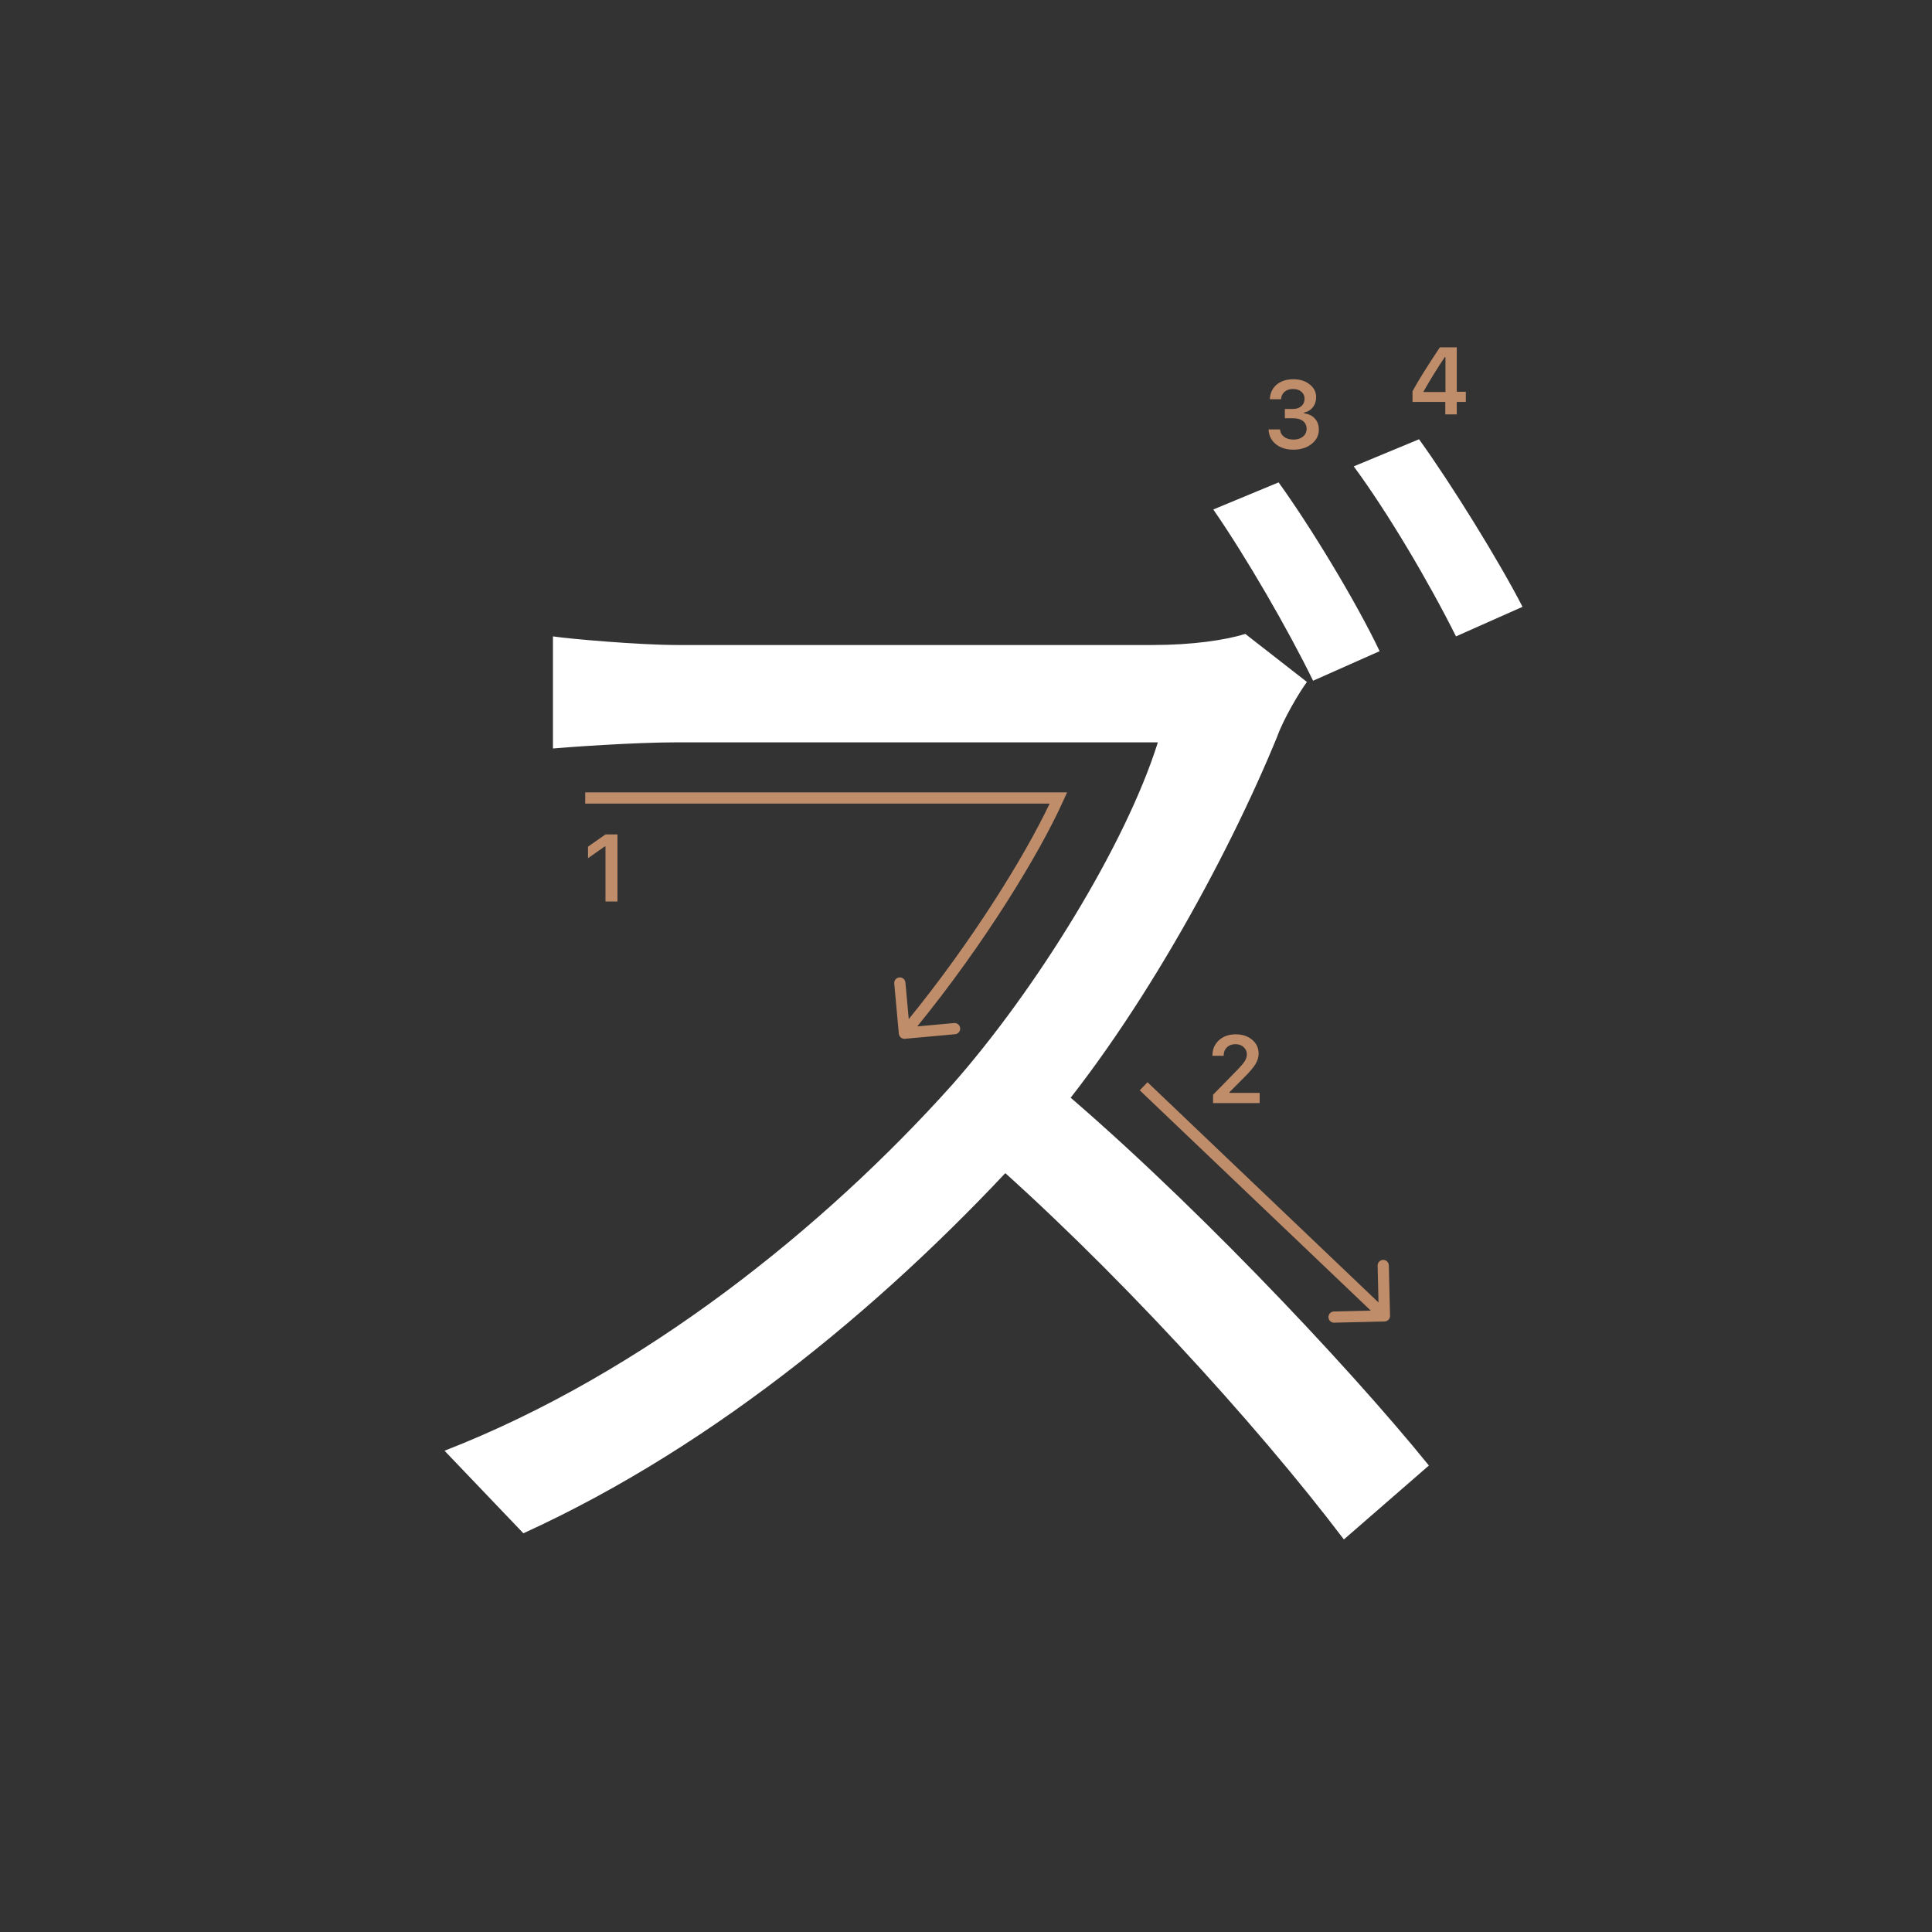 <svg width="345" height="345" viewBox="0 0 345 345" fill="none" xmlns="http://www.w3.org/2000/svg">
<rect x="0" y="0" width="345" height="345" fill="#333333" stroke="none"/>
<path d="M228.32 86.14C234.04 94.06 242.18 107.48 246.36 116.28L234.48 121.56C230.08 112.54 222.6 99.56 216.66 90.98L228.32 86.14ZM253.4 78.44C259.12 86.36 267.7 100.22 271.88 108.36L260 113.64C255.16 103.96 247.9 91.64 241.74 83.28L253.4 78.44ZM233.38 121.78C232.06 123.54 229.2 128.38 228.1 131.46C219.3 153.02 202.58 183.82 184.32 204.28C159.68 231.56 128.22 257.96 93.46 273.8L79.38 259.06C115.02 245.2 147.36 219.02 170.02 193.72C184.98 176.78 201.04 150.82 206.76 132.56C198.84 132.56 128.44 132.56 120.96 132.56C113.04 132.56 101.16 133.44 98.74 133.66V113.64C101.6 114.08 114.14 115.18 120.96 115.18C129.54 115.18 197.52 115.18 205.88 115.18C212.92 115.18 218.86 114.3 222.38 113.2L233.38 121.78ZM187.18 192.62C210.94 212.42 240.2 243.22 255.16 261.7L239.98 274.9C224.14 254 198.4 225.84 174.64 205.16L187.18 192.62Z" fill="white"/>
<path d="M229.439 74.688V73.027H230.9C231.509 73.027 232.004 72.861 232.386 72.529C232.768 72.192 232.958 71.755 232.958 71.218C232.958 70.686 232.77 70.263 232.394 69.948C232.023 69.627 231.525 69.466 230.9 69.466C230.28 69.466 229.777 69.63 229.389 69.956C229.007 70.283 228.797 70.728 228.758 71.293H226.758C226.813 70.191 227.217 69.322 227.97 68.686C228.722 68.044 229.721 67.723 230.966 67.723C232.128 67.723 233.094 68.028 233.863 68.636C234.638 69.239 235.025 70 235.025 70.919C235.025 71.622 234.829 72.222 234.436 72.72C234.049 73.218 233.523 73.537 232.859 73.675V73.816C233.678 73.91 234.323 74.217 234.793 74.737C235.269 75.257 235.507 75.916 235.507 76.713C235.507 77.742 235.075 78.597 234.212 79.278C233.354 79.959 232.275 80.299 230.975 80.299C229.685 80.299 228.634 79.97 227.82 79.311C227.012 78.653 226.581 77.775 226.525 76.68H228.576C228.62 77.233 228.861 77.676 229.298 78.008C229.735 78.334 230.299 78.498 230.991 78.498C231.677 78.498 232.236 78.32 232.668 77.966C233.105 77.607 233.324 77.144 233.324 76.58C233.324 75.993 233.111 75.531 232.685 75.194C232.258 74.856 231.677 74.688 230.941 74.688H229.439Z" fill="#C08D6B"/>
<path d="M258.087 74V71.767H252.235V69.858C253.209 68.065 254.836 65.453 257.116 62.022H260.138V69.957H261.756V71.767H260.138V74H258.087ZM254.219 69.883V70.007H258.121V63.765H258.004C256.709 65.68 255.448 67.719 254.219 69.883Z" fill="#C08D6B"/>
<path d="M216.503 188.503C216.503 187.385 216.89 186.472 217.665 185.764C218.445 185.055 219.45 184.701 220.678 184.701C221.862 184.701 222.836 185.025 223.6 185.672C224.369 186.32 224.754 187.144 224.754 188.146C224.754 188.788 224.56 189.424 224.173 190.055C223.785 190.681 223.083 191.497 222.064 192.504L219.558 195.019V195.16H224.937V196.978H216.619V195.492L220.612 191.408C221.431 190.578 221.976 189.956 222.247 189.541C222.518 189.12 222.654 188.699 222.654 188.279C222.654 187.753 222.46 187.319 222.073 186.976C221.691 186.632 221.204 186.461 220.612 186.461C219.986 186.461 219.48 186.649 219.093 187.025C218.705 187.402 218.512 187.894 218.512 188.503V188.536H216.503V188.503Z" fill="#C08D6B"/>
<path d="M108.121 160.978V151.158H107.98L105 153.25V151.191L108.129 149H110.263V160.978H108.121Z" fill="#C08D6B"/>
<path fill-rule="evenodd" clip-rule="evenodd" d="M248.006 225.957L248.22 234.954C248.233 235.506 247.796 235.965 247.244 235.978L238.246 236.192C237.694 236.205 237.236 235.768 237.223 235.216C237.21 234.664 237.647 234.206 238.199 234.193L244.783 234.036L203.53 194.702L204.91 193.254L246.163 232.588L246.006 226.004C245.993 225.452 246.43 224.994 246.982 224.981C247.534 224.968 247.992 225.405 248.006 225.957Z" fill="#C08D6B"/>
<path fill-rule="evenodd" clip-rule="evenodd" d="M187.435 143.5H104.5V141.5H190.547L189.912 142.91C185.553 152.597 175.666 168.703 163.794 183.287L170.373 182.689C170.923 182.639 171.409 183.045 171.459 183.595C171.509 184.145 171.104 184.631 170.554 184.681L161.591 185.496C161.041 185.546 160.554 185.141 160.504 184.591L159.689 175.627C159.639 175.077 160.045 174.591 160.595 174.541C161.145 174.491 161.631 174.896 161.681 175.446L162.275 181.985C173.48 168.213 182.875 153.106 187.435 143.5Z" fill="#C08D6B"/>
</svg>
